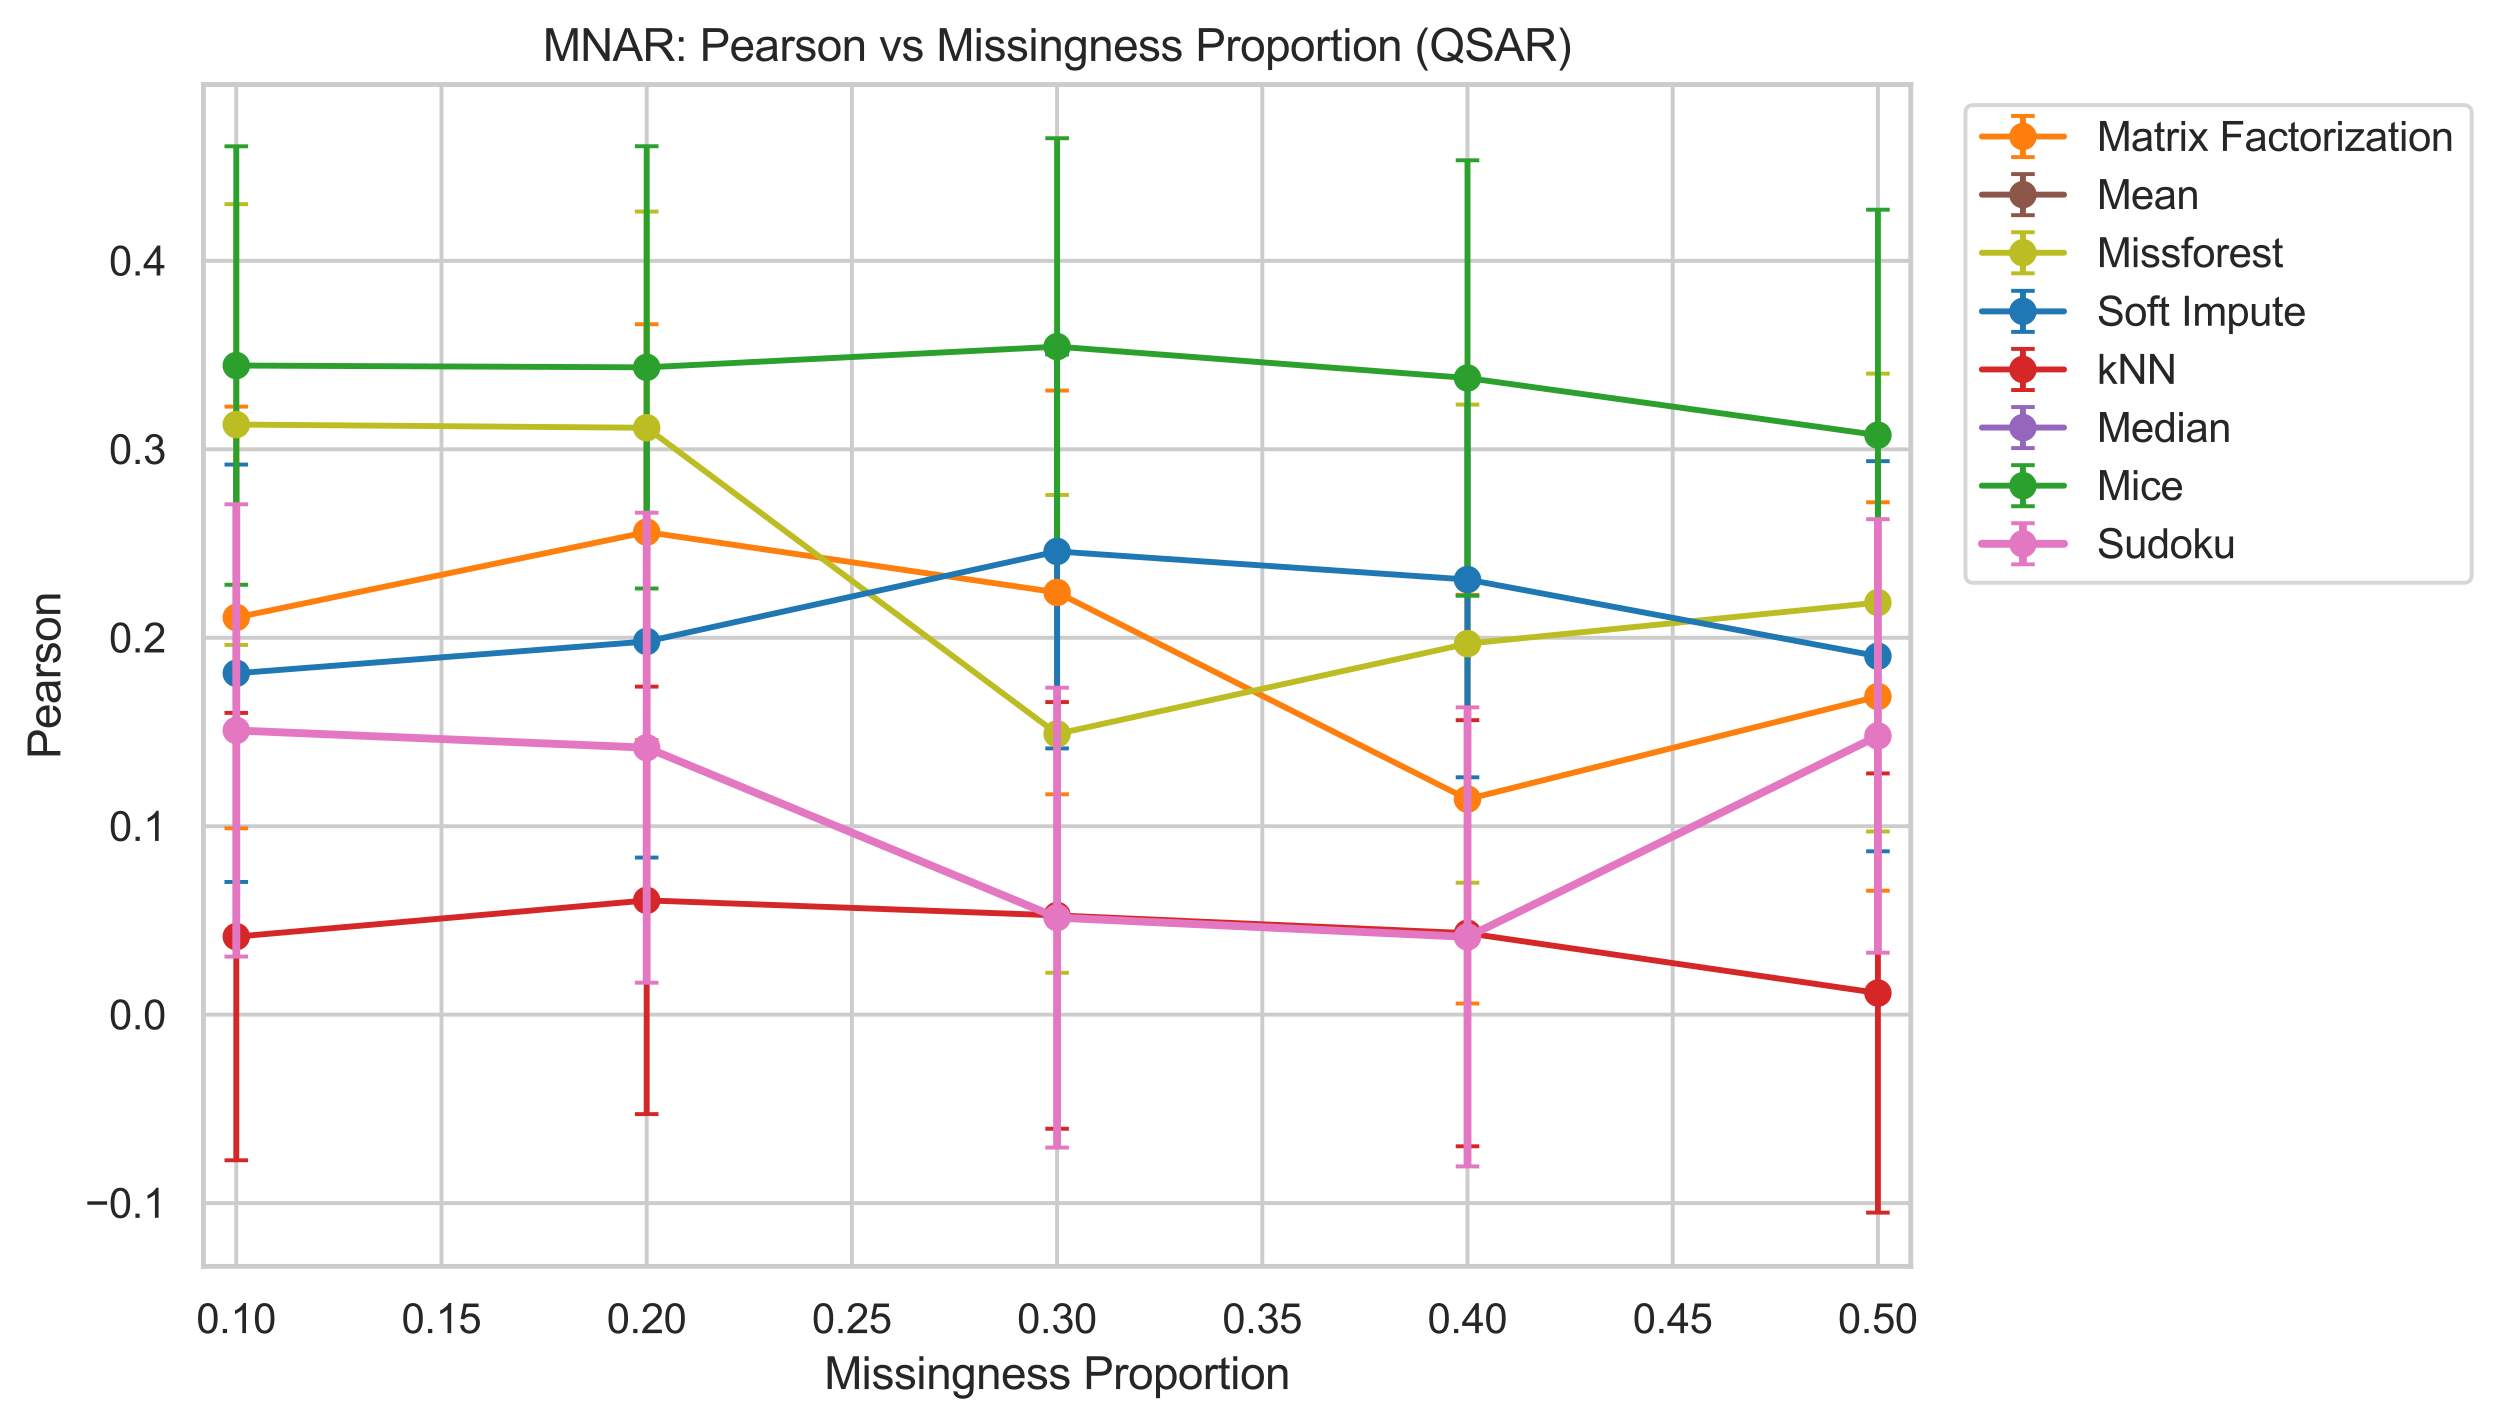 <?xml version="1.0" encoding="utf-8" standalone="no"?>
<!DOCTYPE svg PUBLIC "-//W3C//DTD SVG 1.1//EN"
  "http://www.w3.org/Graphics/SVG/1.1/DTD/svg11.dtd">
<svg xmlns:xlink="http://www.w3.org/1999/xlink" width="635.969pt" height="362.966pt" viewBox="0 0 635.969 362.966" xmlns="http://www.w3.org/2000/svg" version="1.1">
 <defs>
  <style type="text/css">*{stroke-linejoin: round; stroke-linecap: butt}</style>
 </defs>
 <g id="figure_1">
  <g id="patch_1">
   <path d="M 0 362.966 
L 635.969 362.966 
L 635.969 0 
L 0 0 
z
" style="fill: #ffffff"/>
  </g>
  <g id="axes_1">
   <g id="patch_2">
    <path d="M 51.755 322.149 
L 486.072 322.149 
L 486.072 21.506 
L 51.755 21.506 
z
" style="fill: #ffffff"/>
   </g>
   <g id="matplotlib.axis_1">
    <g id="xtick_1">
     <g id="line2d_1">
      <path d="M 60.107 322.149 
L 60.107 21.506 
" clip-path="url(#pef2d863f47)" style="fill: none; stroke: #cccccc; stroke-linecap: round"/>
     </g>
     <g id="text_1">
      <!-- 0.10 -->
      <g style="fill: #262626" transform="translate(49.939 339.129) scale(0.104 -0.104)">
       <defs>
        <path id="ArialMT-30" d="M 266 2259 
Q 266 3072 433 3567 
Q 600 4063 929 4331 
Q 1259 4600 1759 4600 
Q 2128 4600 2406 4451 
Q 2684 4303 2865 4023 
Q 3047 3744 3150 3342 
Q 3253 2941 3253 2259 
Q 3253 1453 3087 958 
Q 2922 463 2592 192 
Q 2263 -78 1759 -78 
Q 1097 -78 719 397 
Q 266 969 266 2259 
z
M 844 2259 
Q 844 1131 1108 757 
Q 1372 384 1759 384 
Q 2147 384 2411 759 
Q 2675 1134 2675 2259 
Q 2675 3391 2411 3762 
Q 2147 4134 1753 4134 
Q 1366 4134 1134 3806 
Q 844 3388 844 2259 
z
" transform="scale(0.016)"/>
        <path id="ArialMT-2e" d="M 581 0 
L 581 641 
L 1222 641 
L 1222 0 
L 581 0 
z
" transform="scale(0.016)"/>
        <path id="ArialMT-31" d="M 2384 0 
L 1822 0 
L 1822 3584 
Q 1619 3391 1289 3197 
Q 959 3003 697 2906 
L 697 3450 
Q 1169 3672 1522 3987 
Q 1875 4303 2022 4600 
L 2384 4600 
L 2384 0 
z
" transform="scale(0.016)"/>
       </defs>
       <use xlink:href="#ArialMT-30"/>
       <use xlink:href="#ArialMT-2e" transform="translate(55.615 0)"/>
       <use xlink:href="#ArialMT-31" transform="translate(83.398 0)"/>
       <use xlink:href="#ArialMT-30" transform="translate(139.014 0)"/>
      </g>
     </g>
    </g>
    <g id="xtick_2">
     <g id="line2d_2">
      <path d="M 112.308 322.149 
L 112.308 21.506 
" clip-path="url(#pef2d863f47)" style="fill: none; stroke: #cccccc; stroke-linecap: round"/>
     </g>
     <g id="text_2">
      <!-- 0.15 -->
      <g style="fill: #262626" transform="translate(102.14 339.129) scale(0.104 -0.104)">
       <defs>
        <path id="ArialMT-35" d="M 266 1200 
L 856 1250 
Q 922 819 1161 601 
Q 1400 384 1738 384 
Q 2144 384 2425 690 
Q 2706 997 2706 1503 
Q 2706 1984 2436 2262 
Q 2166 2541 1728 2541 
Q 1456 2541 1237 2417 
Q 1019 2294 894 2097 
L 366 2166 
L 809 4519 
L 3088 4519 
L 3088 3981 
L 1259 3981 
L 1013 2750 
Q 1425 3038 1878 3038 
Q 2478 3038 2890 2622 
Q 3303 2206 3303 1553 
Q 3303 931 2941 478 
Q 2500 -78 1738 -78 
Q 1113 -78 717 272 
Q 322 622 266 1200 
z
" transform="scale(0.016)"/>
       </defs>
       <use xlink:href="#ArialMT-30"/>
       <use xlink:href="#ArialMT-2e" transform="translate(55.615 0)"/>
       <use xlink:href="#ArialMT-31" transform="translate(83.398 0)"/>
       <use xlink:href="#ArialMT-35" transform="translate(139.014 0)"/>
      </g>
     </g>
    </g>
    <g id="xtick_3">
     <g id="line2d_3">
      <path d="M 164.51 322.149 
L 164.51 21.506 
" clip-path="url(#pef2d863f47)" style="fill: none; stroke: #cccccc; stroke-linecap: round"/>
     </g>
     <g id="text_3">
      <!-- 0.20 -->
      <g style="fill: #262626" transform="translate(154.342 339.129) scale(0.104 -0.104)">
       <defs>
        <path id="ArialMT-32" d="M 3222 541 
L 3222 0 
L 194 0 
Q 188 203 259 391 
Q 375 700 629 1000 
Q 884 1300 1366 1694 
Q 2113 2306 2375 2664 
Q 2638 3022 2638 3341 
Q 2638 3675 2398 3904 
Q 2159 4134 1775 4134 
Q 1369 4134 1125 3890 
Q 881 3647 878 3216 
L 300 3275 
Q 359 3922 746 4261 
Q 1134 4600 1788 4600 
Q 2447 4600 2831 4234 
Q 3216 3869 3216 3328 
Q 3216 3053 3103 2787 
Q 2991 2522 2730 2228 
Q 2469 1934 1863 1422 
Q 1356 997 1212 845 
Q 1069 694 975 541 
L 3222 541 
z
" transform="scale(0.016)"/>
       </defs>
       <use xlink:href="#ArialMT-30"/>
       <use xlink:href="#ArialMT-2e" transform="translate(55.615 0)"/>
       <use xlink:href="#ArialMT-32" transform="translate(83.398 0)"/>
       <use xlink:href="#ArialMT-30" transform="translate(139.014 0)"/>
      </g>
     </g>
    </g>
    <g id="xtick_4">
     <g id="line2d_4">
      <path d="M 216.712 322.149 
L 216.712 21.506 
" clip-path="url(#pef2d863f47)" style="fill: none; stroke: #cccccc; stroke-linecap: round"/>
     </g>
     <g id="text_4">
      <!-- 0.25 -->
      <g style="fill: #262626" transform="translate(206.543 339.129) scale(0.104 -0.104)">
       <use xlink:href="#ArialMT-30"/>
       <use xlink:href="#ArialMT-2e" transform="translate(55.615 0)"/>
       <use xlink:href="#ArialMT-32" transform="translate(83.398 0)"/>
       <use xlink:href="#ArialMT-35" transform="translate(139.014 0)"/>
      </g>
     </g>
    </g>
    <g id="xtick_5">
     <g id="line2d_5">
      <path d="M 268.913 322.149 
L 268.913 21.506 
" clip-path="url(#pef2d863f47)" style="fill: none; stroke: #cccccc; stroke-linecap: round"/>
     </g>
     <g id="text_5">
      <!-- 0.30 -->
      <g style="fill: #262626" transform="translate(258.745 339.129) scale(0.104 -0.104)">
       <defs>
        <path id="ArialMT-33" d="M 269 1209 
L 831 1284 
Q 928 806 1161 595 
Q 1394 384 1728 384 
Q 2125 384 2398 659 
Q 2672 934 2672 1341 
Q 2672 1728 2419 1979 
Q 2166 2231 1775 2231 
Q 1616 2231 1378 2169 
L 1441 2663 
Q 1497 2656 1531 2656 
Q 1891 2656 2178 2843 
Q 2466 3031 2466 3422 
Q 2466 3731 2256 3934 
Q 2047 4138 1716 4138 
Q 1388 4138 1169 3931 
Q 950 3725 888 3313 
L 325 3413 
Q 428 3978 793 4289 
Q 1159 4600 1703 4600 
Q 2078 4600 2393 4439 
Q 2709 4278 2876 4000 
Q 3044 3722 3044 3409 
Q 3044 3113 2884 2869 
Q 2725 2625 2413 2481 
Q 2819 2388 3044 2092 
Q 3269 1797 3269 1353 
Q 3269 753 2831 336 
Q 2394 -81 1725 -81 
Q 1122 -81 723 278 
Q 325 638 269 1209 
z
" transform="scale(0.016)"/>
       </defs>
       <use xlink:href="#ArialMT-30"/>
       <use xlink:href="#ArialMT-2e" transform="translate(55.615 0)"/>
       <use xlink:href="#ArialMT-33" transform="translate(83.398 0)"/>
       <use xlink:href="#ArialMT-30" transform="translate(139.014 0)"/>
      </g>
     </g>
    </g>
    <g id="xtick_6">
     <g id="line2d_6">
      <path d="M 321.115 322.149 
L 321.115 21.506 
" clip-path="url(#pef2d863f47)" style="fill: none; stroke: #cccccc; stroke-linecap: round"/>
     </g>
     <g id="text_6">
      <!-- 0.35 -->
      <g style="fill: #262626" transform="translate(310.946 339.129) scale(0.104 -0.104)">
       <use xlink:href="#ArialMT-30"/>
       <use xlink:href="#ArialMT-2e" transform="translate(55.615 0)"/>
       <use xlink:href="#ArialMT-33" transform="translate(83.398 0)"/>
       <use xlink:href="#ArialMT-35" transform="translate(139.014 0)"/>
      </g>
     </g>
    </g>
    <g id="xtick_7">
     <g id="line2d_7">
      <path d="M 373.316 322.149 
L 373.316 21.506 
" clip-path="url(#pef2d863f47)" style="fill: none; stroke: #cccccc; stroke-linecap: round"/>
     </g>
     <g id="text_7">
      <!-- 0.40 -->
      <g style="fill: #262626" transform="translate(363.148 339.129) scale(0.104 -0.104)">
       <defs>
        <path id="ArialMT-34" d="M 2069 0 
L 2069 1097 
L 81 1097 
L 81 1613 
L 2172 4581 
L 2631 4581 
L 2631 1613 
L 3250 1613 
L 3250 1097 
L 2631 1097 
L 2631 0 
L 2069 0 
z
M 2069 1613 
L 2069 3678 
L 634 1613 
L 2069 1613 
z
" transform="scale(0.016)"/>
       </defs>
       <use xlink:href="#ArialMT-30"/>
       <use xlink:href="#ArialMT-2e" transform="translate(55.615 0)"/>
       <use xlink:href="#ArialMT-34" transform="translate(83.398 0)"/>
       <use xlink:href="#ArialMT-30" transform="translate(139.014 0)"/>
      </g>
     </g>
    </g>
    <g id="xtick_8">
     <g id="line2d_8">
      <path d="M 425.518 322.149 
L 425.518 21.506 
" clip-path="url(#pef2d863f47)" style="fill: none; stroke: #cccccc; stroke-linecap: round"/>
     </g>
     <g id="text_8">
      <!-- 0.45 -->
      <g style="fill: #262626" transform="translate(415.349 339.129) scale(0.104 -0.104)">
       <use xlink:href="#ArialMT-30"/>
       <use xlink:href="#ArialMT-2e" transform="translate(55.615 0)"/>
       <use xlink:href="#ArialMT-34" transform="translate(83.398 0)"/>
       <use xlink:href="#ArialMT-35" transform="translate(139.014 0)"/>
      </g>
     </g>
    </g>
    <g id="xtick_9">
     <g id="line2d_9">
      <path d="M 477.719 322.149 
L 477.719 21.506 
" clip-path="url(#pef2d863f47)" style="fill: none; stroke: #cccccc; stroke-linecap: round"/>
     </g>
     <g id="text_9">
      <!-- 0.50 -->
      <g style="fill: #262626" transform="translate(467.551 339.129) scale(0.104 -0.104)">
       <use xlink:href="#ArialMT-30"/>
       <use xlink:href="#ArialMT-2e" transform="translate(55.615 0)"/>
       <use xlink:href="#ArialMT-35" transform="translate(83.398 0)"/>
       <use xlink:href="#ArialMT-30" transform="translate(139.014 0)"/>
      </g>
     </g>
    </g>
    <g id="text_10">
     <!-- Missingness Proportion -->
     <g style="fill: #262626" transform="translate(209.673 353.366) scale(0.114 -0.114)">
      <defs>
       <path id="ArialMT-4d" d="M 475 0 
L 475 4581 
L 1388 4581 
L 2472 1338 
Q 2622 884 2691 659 
Q 2769 909 2934 1394 
L 4031 4581 
L 4847 4581 
L 4847 0 
L 4263 0 
L 4263 3834 
L 2931 0 
L 2384 0 
L 1059 3900 
L 1059 0 
L 475 0 
z
" transform="scale(0.016)"/>
       <path id="ArialMT-69" d="M 425 3934 
L 425 4581 
L 988 4581 
L 988 3934 
L 425 3934 
z
M 425 0 
L 425 3319 
L 988 3319 
L 988 0 
L 425 0 
z
" transform="scale(0.016)"/>
       <path id="ArialMT-73" d="M 197 991 
L 753 1078 
Q 800 744 1014 566 
Q 1228 388 1613 388 
Q 2000 388 2187 545 
Q 2375 703 2375 916 
Q 2375 1106 2209 1216 
Q 2094 1291 1634 1406 
Q 1016 1563 777 1677 
Q 538 1791 414 1992 
Q 291 2194 291 2438 
Q 291 2659 392 2848 
Q 494 3038 669 3163 
Q 800 3259 1026 3326 
Q 1253 3394 1513 3394 
Q 1903 3394 2198 3281 
Q 2494 3169 2634 2976 
Q 2775 2784 2828 2463 
L 2278 2388 
Q 2241 2644 2061 2787 
Q 1881 2931 1553 2931 
Q 1166 2931 1000 2803 
Q 834 2675 834 2503 
Q 834 2394 903 2306 
Q 972 2216 1119 2156 
Q 1203 2125 1616 2013 
Q 2213 1853 2448 1751 
Q 2684 1650 2818 1456 
Q 2953 1263 2953 975 
Q 2953 694 2789 445 
Q 2625 197 2315 61 
Q 2006 -75 1616 -75 
Q 969 -75 630 194 
Q 291 463 197 991 
z
" transform="scale(0.016)"/>
       <path id="ArialMT-6e" d="M 422 0 
L 422 3319 
L 928 3319 
L 928 2847 
Q 1294 3394 1984 3394 
Q 2284 3394 2536 3286 
Q 2788 3178 2913 3003 
Q 3038 2828 3088 2588 
Q 3119 2431 3119 2041 
L 3119 0 
L 2556 0 
L 2556 2019 
Q 2556 2363 2490 2533 
Q 2425 2703 2258 2804 
Q 2091 2906 1866 2906 
Q 1506 2906 1245 2678 
Q 984 2450 984 1813 
L 984 0 
L 422 0 
z
" transform="scale(0.016)"/>
       <path id="ArialMT-67" d="M 319 -275 
L 866 -356 
Q 900 -609 1056 -725 
Q 1266 -881 1628 -881 
Q 2019 -881 2231 -725 
Q 2444 -569 2519 -288 
Q 2563 -116 2559 434 
Q 2191 0 1641 0 
Q 956 0 581 494 
Q 206 988 206 1678 
Q 206 2153 378 2554 
Q 550 2956 876 3175 
Q 1203 3394 1644 3394 
Q 2231 3394 2613 2919 
L 2613 3319 
L 3131 3319 
L 3131 450 
Q 3131 -325 2973 -648 
Q 2816 -972 2473 -1159 
Q 2131 -1347 1631 -1347 
Q 1038 -1347 672 -1080 
Q 306 -813 319 -275 
z
M 784 1719 
Q 784 1066 1043 766 
Q 1303 466 1694 466 
Q 2081 466 2343 764 
Q 2606 1063 2606 1700 
Q 2606 2309 2336 2618 
Q 2066 2928 1684 2928 
Q 1309 2928 1046 2623 
Q 784 2319 784 1719 
z
" transform="scale(0.016)"/>
       <path id="ArialMT-65" d="M 2694 1069 
L 3275 997 
Q 3138 488 2766 206 
Q 2394 -75 1816 -75 
Q 1088 -75 661 373 
Q 234 822 234 1631 
Q 234 2469 665 2931 
Q 1097 3394 1784 3394 
Q 2450 3394 2872 2941 
Q 3294 2488 3294 1666 
Q 3294 1616 3291 1516 
L 816 1516 
Q 847 969 1125 678 
Q 1403 388 1819 388 
Q 2128 388 2347 550 
Q 2566 713 2694 1069 
z
M 847 1978 
L 2700 1978 
Q 2663 2397 2488 2606 
Q 2219 2931 1791 2931 
Q 1403 2931 1139 2672 
Q 875 2413 847 1978 
z
" transform="scale(0.016)"/>
       <path id="ArialMT-20" transform="scale(0.016)"/>
       <path id="ArialMT-50" d="M 494 0 
L 494 4581 
L 2222 4581 
Q 2678 4581 2919 4538 
Q 3256 4481 3484 4323 
Q 3713 4166 3852 3881 
Q 3991 3597 3991 3256 
Q 3991 2672 3619 2267 
Q 3247 1863 2275 1863 
L 1100 1863 
L 1100 0 
L 494 0 
z
M 1100 2403 
L 2284 2403 
Q 2872 2403 3119 2622 
Q 3366 2841 3366 3238 
Q 3366 3525 3220 3729 
Q 3075 3934 2838 4000 
Q 2684 4041 2272 4041 
L 1100 4041 
L 1100 2403 
z
" transform="scale(0.016)"/>
       <path id="ArialMT-72" d="M 416 0 
L 416 3319 
L 922 3319 
L 922 2816 
Q 1116 3169 1280 3281 
Q 1444 3394 1641 3394 
Q 1925 3394 2219 3213 
L 2025 2691 
Q 1819 2813 1613 2813 
Q 1428 2813 1281 2702 
Q 1134 2591 1072 2394 
Q 978 2094 978 1738 
L 978 0 
L 416 0 
z
" transform="scale(0.016)"/>
       <path id="ArialMT-6f" d="M 213 1659 
Q 213 2581 725 3025 
Q 1153 3394 1769 3394 
Q 2453 3394 2887 2945 
Q 3322 2497 3322 1706 
Q 3322 1066 3130 698 
Q 2938 331 2570 128 
Q 2203 -75 1769 -75 
Q 1072 -75 642 372 
Q 213 819 213 1659 
z
M 791 1659 
Q 791 1022 1069 705 
Q 1347 388 1769 388 
Q 2188 388 2466 706 
Q 2744 1025 2744 1678 
Q 2744 2294 2464 2611 
Q 2184 2928 1769 2928 
Q 1347 2928 1069 2612 
Q 791 2297 791 1659 
z
" transform="scale(0.016)"/>
       <path id="ArialMT-70" d="M 422 -1272 
L 422 3319 
L 934 3319 
L 934 2888 
Q 1116 3141 1344 3267 
Q 1572 3394 1897 3394 
Q 2322 3394 2647 3175 
Q 2972 2956 3137 2557 
Q 3303 2159 3303 1684 
Q 3303 1175 3120 767 
Q 2938 359 2589 142 
Q 2241 -75 1856 -75 
Q 1575 -75 1351 44 
Q 1128 163 984 344 
L 984 -1272 
L 422 -1272 
z
M 931 1641 
Q 931 1000 1190 694 
Q 1450 388 1819 388 
Q 2194 388 2461 705 
Q 2728 1022 2728 1688 
Q 2728 2322 2467 2637 
Q 2206 2953 1844 2953 
Q 1484 2953 1207 2617 
Q 931 2281 931 1641 
z
" transform="scale(0.016)"/>
       <path id="ArialMT-74" d="M 1650 503 
L 1731 6 
Q 1494 -44 1306 -44 
Q 1000 -44 831 53 
Q 663 150 594 308 
Q 525 466 525 972 
L 525 2881 
L 113 2881 
L 113 3319 
L 525 3319 
L 525 4141 
L 1084 4478 
L 1084 3319 
L 1650 3319 
L 1650 2881 
L 1084 2881 
L 1084 941 
Q 1084 700 1114 631 
Q 1144 563 1211 522 
Q 1278 481 1403 481 
Q 1497 481 1650 503 
z
" transform="scale(0.016)"/>
      </defs>
      <use xlink:href="#ArialMT-4d"/>
      <use xlink:href="#ArialMT-69" transform="translate(83.301 0)"/>
      <use xlink:href="#ArialMT-73" transform="translate(105.518 0)"/>
      <use xlink:href="#ArialMT-73" transform="translate(155.518 0)"/>
      <use xlink:href="#ArialMT-69" transform="translate(205.518 0)"/>
      <use xlink:href="#ArialMT-6e" transform="translate(227.734 0)"/>
      <use xlink:href="#ArialMT-67" transform="translate(283.35 0)"/>
      <use xlink:href="#ArialMT-6e" transform="translate(338.965 0)"/>
      <use xlink:href="#ArialMT-65" transform="translate(394.58 0)"/>
      <use xlink:href="#ArialMT-73" transform="translate(450.195 0)"/>
      <use xlink:href="#ArialMT-73" transform="translate(500.195 0)"/>
      <use xlink:href="#ArialMT-20" transform="translate(550.195 0)"/>
      <use xlink:href="#ArialMT-50" transform="translate(577.979 0)"/>
      <use xlink:href="#ArialMT-72" transform="translate(644.678 0)"/>
      <use xlink:href="#ArialMT-6f" transform="translate(677.979 0)"/>
      <use xlink:href="#ArialMT-70" transform="translate(733.594 0)"/>
      <use xlink:href="#ArialMT-6f" transform="translate(789.209 0)"/>
      <use xlink:href="#ArialMT-72" transform="translate(844.824 0)"/>
      <use xlink:href="#ArialMT-74" transform="translate(878.125 0)"/>
      <use xlink:href="#ArialMT-69" transform="translate(905.908 0)"/>
      <use xlink:href="#ArialMT-6f" transform="translate(928.125 0)"/>
      <use xlink:href="#ArialMT-6e" transform="translate(983.74 0)"/>
     </g>
    </g>
   </g>
   <g id="matplotlib.axis_2">
    <g id="ytick_1">
     <g id="line2d_10">
      <path d="M 51.755 306.059 
L 486.072 306.059 
" clip-path="url(#pef2d863f47)" style="fill: none; stroke: #cccccc; stroke-linecap: round"/>
     </g>
     <g id="text_11">
      <!-- −0.1 -->
      <g style="fill: #262626" transform="translate(21.626 309.799) scale(0.104 -0.104)">
       <defs>
        <path id="ArialMT-2212" d="M 3381 1997 
L 356 1997 
L 356 2522 
L 3381 2522 
L 3381 1997 
z
" transform="scale(0.016)"/>
       </defs>
       <use xlink:href="#ArialMT-2212"/>
       <use xlink:href="#ArialMT-30" transform="translate(58.398 0)"/>
       <use xlink:href="#ArialMT-2e" transform="translate(114.014 0)"/>
       <use xlink:href="#ArialMT-31" transform="translate(141.797 0)"/>
      </g>
     </g>
    </g>
    <g id="ytick_2">
     <g id="line2d_11">
      <path d="M 51.755 258.117 
L 486.072 258.117 
" clip-path="url(#pef2d863f47)" style="fill: none; stroke: #cccccc; stroke-linecap: round"/>
     </g>
     <g id="text_12">
      <!-- 0.0 -->
      <g style="fill: #262626" transform="translate(27.729 261.857) scale(0.104 -0.104)">
       <use xlink:href="#ArialMT-30"/>
       <use xlink:href="#ArialMT-2e" transform="translate(55.615 0)"/>
       <use xlink:href="#ArialMT-30" transform="translate(83.398 0)"/>
      </g>
     </g>
    </g>
    <g id="ytick_3">
     <g id="line2d_12">
      <path d="M 51.755 210.175 
L 486.072 210.175 
" clip-path="url(#pef2d863f47)" style="fill: none; stroke: #cccccc; stroke-linecap: round"/>
     </g>
     <g id="text_13">
      <!-- 0.1 -->
      <g style="fill: #262626" transform="translate(27.729 213.915) scale(0.104 -0.104)">
       <use xlink:href="#ArialMT-30"/>
       <use xlink:href="#ArialMT-2e" transform="translate(55.615 0)"/>
       <use xlink:href="#ArialMT-31" transform="translate(83.398 0)"/>
      </g>
     </g>
    </g>
    <g id="ytick_4">
     <g id="line2d_13">
      <path d="M 51.755 162.233 
L 486.072 162.233 
" clip-path="url(#pef2d863f47)" style="fill: none; stroke: #cccccc; stroke-linecap: round"/>
     </g>
     <g id="text_14">
      <!-- 0.2 -->
      <g style="fill: #262626" transform="translate(27.729 165.973) scale(0.104 -0.104)">
       <use xlink:href="#ArialMT-30"/>
       <use xlink:href="#ArialMT-2e" transform="translate(55.615 0)"/>
       <use xlink:href="#ArialMT-32" transform="translate(83.398 0)"/>
      </g>
     </g>
    </g>
    <g id="ytick_5">
     <g id="line2d_14">
      <path d="M 51.755 114.291 
L 486.072 114.291 
" clip-path="url(#pef2d863f47)" style="fill: none; stroke: #cccccc; stroke-linecap: round"/>
     </g>
     <g id="text_15">
      <!-- 0.3 -->
      <g style="fill: #262626" transform="translate(27.729 118.031) scale(0.104 -0.104)">
       <use xlink:href="#ArialMT-30"/>
       <use xlink:href="#ArialMT-2e" transform="translate(55.615 0)"/>
       <use xlink:href="#ArialMT-33" transform="translate(83.398 0)"/>
      </g>
     </g>
    </g>
    <g id="ytick_6">
     <g id="line2d_15">
      <path d="M 51.755 66.349 
L 486.072 66.349 
" clip-path="url(#pef2d863f47)" style="fill: none; stroke: #cccccc; stroke-linecap: round"/>
     </g>
     <g id="text_16">
      <!-- 0.4 -->
      <g style="fill: #262626" transform="translate(27.729 70.089) scale(0.104 -0.104)">
       <use xlink:href="#ArialMT-30"/>
       <use xlink:href="#ArialMT-2e" transform="translate(55.615 0)"/>
       <use xlink:href="#ArialMT-34" transform="translate(83.398 0)"/>
      </g>
     </g>
    </g>
    <g id="text_17">
     <!-- Pearson -->
     <g style="fill: #262626" transform="translate(15.36 193.057) rotate(-90) scale(0.114 -0.114)">
      <defs>
       <path id="ArialMT-61" d="M 2588 409 
Q 2275 144 1986 34 
Q 1697 -75 1366 -75 
Q 819 -75 525 192 
Q 231 459 231 875 
Q 231 1119 342 1320 
Q 453 1522 633 1644 
Q 813 1766 1038 1828 
Q 1203 1872 1538 1913 
Q 2219 1994 2541 2106 
Q 2544 2222 2544 2253 
Q 2544 2597 2384 2738 
Q 2169 2928 1744 2928 
Q 1347 2928 1158 2789 
Q 969 2650 878 2297 
L 328 2372 
Q 403 2725 575 2942 
Q 747 3159 1072 3276 
Q 1397 3394 1825 3394 
Q 2250 3394 2515 3294 
Q 2781 3194 2906 3042 
Q 3031 2891 3081 2659 
Q 3109 2516 3109 2141 
L 3109 1391 
Q 3109 606 3145 398 
Q 3181 191 3288 0 
L 2700 0 
Q 2613 175 2588 409 
z
M 2541 1666 
Q 2234 1541 1622 1453 
Q 1275 1403 1131 1340 
Q 988 1278 909 1158 
Q 831 1038 831 891 
Q 831 666 1001 516 
Q 1172 366 1500 366 
Q 1825 366 2078 508 
Q 2331 650 2450 897 
Q 2541 1088 2541 1459 
L 2541 1666 
z
" transform="scale(0.016)"/>
      </defs>
      <use xlink:href="#ArialMT-50"/>
      <use xlink:href="#ArialMT-65" transform="translate(66.699 0)"/>
      <use xlink:href="#ArialMT-61" transform="translate(122.314 0)"/>
      <use xlink:href="#ArialMT-72" transform="translate(177.93 0)"/>
      <use xlink:href="#ArialMT-73" transform="translate(211.23 0)"/>
      <use xlink:href="#ArialMT-6f" transform="translate(261.23 0)"/>
      <use xlink:href="#ArialMT-6e" transform="translate(316.846 0)"/>
     </g>
    </g>
   </g>
   <g id="LineCollection_1">
    <path d="M 60.107 210.708 
L 60.107 103.449 
" clip-path="url(#pef2d863f47)" style="fill: none; stroke: #ff7f0e; stroke-width: 1.5"/>
    <path d="M 164.51 188.231 
L 164.51 82.482 
" clip-path="url(#pef2d863f47)" style="fill: none; stroke: #ff7f0e; stroke-width: 1.5"/>
    <path d="M 268.913 202.054 
L 268.913 99.362 
" clip-path="url(#pef2d863f47)" style="fill: none; stroke: #ff7f0e; stroke-width: 1.5"/>
    <path d="M 373.316 255.275 
L 373.316 151.324 
" clip-path="url(#pef2d863f47)" style="fill: none; stroke: #ff7f0e; stroke-width: 1.5"/>
    <path d="M 477.719 226.576 
L 477.719 127.783 
" clip-path="url(#pef2d863f47)" style="fill: none; stroke: #ff7f0e; stroke-width: 1.5"/>
   </g>
   <g id="line2d_16">
    <defs>
     <path id="mc7fff9d519" d="M 3 0 
L -3 -0 
" style="stroke: #ff7f0e"/>
    </defs>
    <g clip-path="url(#pef2d863f47)">
     <use xlink:href="#mc7fff9d519" x="60.107" y="210.708" style="fill: #ff7f0e; stroke: #ff7f0e"/>
     <use xlink:href="#mc7fff9d519" x="164.51" y="188.231" style="fill: #ff7f0e; stroke: #ff7f0e"/>
     <use xlink:href="#mc7fff9d519" x="268.913" y="202.054" style="fill: #ff7f0e; stroke: #ff7f0e"/>
     <use xlink:href="#mc7fff9d519" x="373.316" y="255.275" style="fill: #ff7f0e; stroke: #ff7f0e"/>
     <use xlink:href="#mc7fff9d519" x="477.719" y="226.576" style="fill: #ff7f0e; stroke: #ff7f0e"/>
    </g>
   </g>
   <g id="line2d_17">
    <g clip-path="url(#pef2d863f47)">
     <use xlink:href="#mc7fff9d519" x="60.107" y="103.449" style="fill: #ff7f0e; stroke: #ff7f0e"/>
     <use xlink:href="#mc7fff9d519" x="164.51" y="82.482" style="fill: #ff7f0e; stroke: #ff7f0e"/>
     <use xlink:href="#mc7fff9d519" x="268.913" y="99.362" style="fill: #ff7f0e; stroke: #ff7f0e"/>
     <use xlink:href="#mc7fff9d519" x="373.316" y="151.324" style="fill: #ff7f0e; stroke: #ff7f0e"/>
     <use xlink:href="#mc7fff9d519" x="477.719" y="127.783" style="fill: #ff7f0e; stroke: #ff7f0e"/>
    </g>
   </g>
   <g id="LineCollection_2">
    <path clip-path="url(#pef2d863f47)" style="fill: none; stroke: #8c564b; stroke-width: 1.5"/>
    <path clip-path="url(#pef2d863f47)" style="fill: none; stroke: #8c564b; stroke-width: 1.5"/>
    <path clip-path="url(#pef2d863f47)" style="fill: none; stroke: #8c564b; stroke-width: 1.5"/>
    <path clip-path="url(#pef2d863f47)" style="fill: none; stroke: #8c564b; stroke-width: 1.5"/>
    <path clip-path="url(#pef2d863f47)" style="fill: none; stroke: #8c564b; stroke-width: 1.5"/>
   </g>
   <g id="line2d_18">
    <defs>
     <path id="md1f0a9584b" d="M 3 0 
L -3 -0 
" style="stroke: #8c564b"/>
    </defs>
    <g clip-path="url(#pef2d863f47)"/>
   </g>
   <g id="line2d_19">
    <g clip-path="url(#pef2d863f47)"/>
   </g>
   <g id="LineCollection_3">
    <path d="M 60.107 164.06 
L 60.107 51.945 
" clip-path="url(#pef2d863f47)" style="fill: none; stroke: #bcbd22; stroke-width: 1.5"/>
    <path d="M 164.51 163.819 
L 164.51 53.818 
" clip-path="url(#pef2d863f47)" style="fill: none; stroke: #bcbd22; stroke-width: 1.5"/>
    <path d="M 268.913 247.465 
L 268.913 125.912 
" clip-path="url(#pef2d863f47)" style="fill: none; stroke: #bcbd22; stroke-width: 1.5"/>
    <path d="M 373.316 224.55 
L 373.316 102.914 
" clip-path="url(#pef2d863f47)" style="fill: none; stroke: #bcbd22; stroke-width: 1.5"/>
    <path d="M 477.719 211.528 
L 477.719 95.042 
" clip-path="url(#pef2d863f47)" style="fill: none; stroke: #bcbd22; stroke-width: 1.5"/>
   </g>
   <g id="line2d_20">
    <defs>
     <path id="ma92c7d3257" d="M 3 0 
L -3 -0 
" style="stroke: #bcbd22"/>
    </defs>
    <g clip-path="url(#pef2d863f47)">
     <use xlink:href="#ma92c7d3257" x="60.107" y="164.06" style="fill: #bcbd22; stroke: #bcbd22"/>
     <use xlink:href="#ma92c7d3257" x="164.51" y="163.819" style="fill: #bcbd22; stroke: #bcbd22"/>
     <use xlink:href="#ma92c7d3257" x="268.913" y="247.465" style="fill: #bcbd22; stroke: #bcbd22"/>
     <use xlink:href="#ma92c7d3257" x="373.316" y="224.55" style="fill: #bcbd22; stroke: #bcbd22"/>
     <use xlink:href="#ma92c7d3257" x="477.719" y="211.528" style="fill: #bcbd22; stroke: #bcbd22"/>
    </g>
   </g>
   <g id="line2d_21">
    <g clip-path="url(#pef2d863f47)">
     <use xlink:href="#ma92c7d3257" x="60.107" y="51.945" style="fill: #bcbd22; stroke: #bcbd22"/>
     <use xlink:href="#ma92c7d3257" x="164.51" y="53.818" style="fill: #bcbd22; stroke: #bcbd22"/>
     <use xlink:href="#ma92c7d3257" x="268.913" y="125.912" style="fill: #bcbd22; stroke: #bcbd22"/>
     <use xlink:href="#ma92c7d3257" x="373.316" y="102.914" style="fill: #bcbd22; stroke: #bcbd22"/>
     <use xlink:href="#ma92c7d3257" x="477.719" y="95.042" style="fill: #bcbd22; stroke: #bcbd22"/>
    </g>
   </g>
   <g id="LineCollection_4">
    <path d="M 60.107 224.36 
L 60.107 118.181 
" clip-path="url(#pef2d863f47)" style="fill: none; stroke: #1f77b4; stroke-width: 1.5"/>
    <path d="M 164.51 218.159 
L 164.51 108.2 
" clip-path="url(#pef2d863f47)" style="fill: none; stroke: #1f77b4; stroke-width: 1.5"/>
    <path d="M 268.913 190.386 
L 268.913 90.187 
" clip-path="url(#pef2d863f47)" style="fill: none; stroke: #1f77b4; stroke-width: 1.5"/>
    <path d="M 373.316 197.741 
L 373.316 97.128 
" clip-path="url(#pef2d863f47)" style="fill: none; stroke: #1f77b4; stroke-width: 1.5"/>
    <path d="M 477.719 216.557 
L 477.719 117.311 
" clip-path="url(#pef2d863f47)" style="fill: none; stroke: #1f77b4; stroke-width: 1.5"/>
   </g>
   <g id="line2d_22">
    <defs>
     <path id="m23b89c7020" d="M 3 0 
L -3 -0 
" style="stroke: #1f77b4"/>
    </defs>
    <g clip-path="url(#pef2d863f47)">
     <use xlink:href="#m23b89c7020" x="60.107" y="224.36" style="fill: #1f77b4; stroke: #1f77b4"/>
     <use xlink:href="#m23b89c7020" x="164.51" y="218.159" style="fill: #1f77b4; stroke: #1f77b4"/>
     <use xlink:href="#m23b89c7020" x="268.913" y="190.386" style="fill: #1f77b4; stroke: #1f77b4"/>
     <use xlink:href="#m23b89c7020" x="373.316" y="197.741" style="fill: #1f77b4; stroke: #1f77b4"/>
     <use xlink:href="#m23b89c7020" x="477.719" y="216.557" style="fill: #1f77b4; stroke: #1f77b4"/>
    </g>
   </g>
   <g id="line2d_23">
    <g clip-path="url(#pef2d863f47)">
     <use xlink:href="#m23b89c7020" x="60.107" y="118.181" style="fill: #1f77b4; stroke: #1f77b4"/>
     <use xlink:href="#m23b89c7020" x="164.51" y="108.2" style="fill: #1f77b4; stroke: #1f77b4"/>
     <use xlink:href="#m23b89c7020" x="268.913" y="90.187" style="fill: #1f77b4; stroke: #1f77b4"/>
     <use xlink:href="#m23b89c7020" x="373.316" y="97.128" style="fill: #1f77b4; stroke: #1f77b4"/>
     <use xlink:href="#m23b89c7020" x="477.719" y="117.311" style="fill: #1f77b4; stroke: #1f77b4"/>
    </g>
   </g>
   <g id="LineCollection_5">
    <path d="M 60.107 295.172 
L 60.107 181.358 
" clip-path="url(#pef2d863f47)" style="fill: none; stroke: #d62728; stroke-width: 1.5"/>
    <path d="M 164.51 283.414 
L 164.51 174.674 
" clip-path="url(#pef2d863f47)" style="fill: none; stroke: #d62728; stroke-width: 1.5"/>
    <path d="M 268.913 287.148 
L 268.913 178.6 
" clip-path="url(#pef2d863f47)" style="fill: none; stroke: #d62728; stroke-width: 1.5"/>
    <path d="M 373.316 291.599 
L 373.316 183.201 
" clip-path="url(#pef2d863f47)" style="fill: none; stroke: #d62728; stroke-width: 1.5"/>
    <path d="M 477.719 308.484 
L 477.719 196.759 
" clip-path="url(#pef2d863f47)" style="fill: none; stroke: #d62728; stroke-width: 1.5"/>
   </g>
   <g id="line2d_24">
    <defs>
     <path id="m5be9c6e099" d="M 3 0 
L -3 -0 
" style="stroke: #d62728"/>
    </defs>
    <g clip-path="url(#pef2d863f47)">
     <use xlink:href="#m5be9c6e099" x="60.107" y="295.172" style="fill: #d62728; stroke: #d62728"/>
     <use xlink:href="#m5be9c6e099" x="164.51" y="283.414" style="fill: #d62728; stroke: #d62728"/>
     <use xlink:href="#m5be9c6e099" x="268.913" y="287.148" style="fill: #d62728; stroke: #d62728"/>
     <use xlink:href="#m5be9c6e099" x="373.316" y="291.599" style="fill: #d62728; stroke: #d62728"/>
     <use xlink:href="#m5be9c6e099" x="477.719" y="308.484" style="fill: #d62728; stroke: #d62728"/>
    </g>
   </g>
   <g id="line2d_25">
    <g clip-path="url(#pef2d863f47)">
     <use xlink:href="#m5be9c6e099" x="60.107" y="181.358" style="fill: #d62728; stroke: #d62728"/>
     <use xlink:href="#m5be9c6e099" x="164.51" y="174.674" style="fill: #d62728; stroke: #d62728"/>
     <use xlink:href="#m5be9c6e099" x="268.913" y="178.6" style="fill: #d62728; stroke: #d62728"/>
     <use xlink:href="#m5be9c6e099" x="373.316" y="183.201" style="fill: #d62728; stroke: #d62728"/>
     <use xlink:href="#m5be9c6e099" x="477.719" y="196.759" style="fill: #d62728; stroke: #d62728"/>
    </g>
   </g>
   <g id="LineCollection_6">
    <path clip-path="url(#pef2d863f47)" style="fill: none; stroke: #9467bd; stroke-width: 1.5"/>
    <path clip-path="url(#pef2d863f47)" style="fill: none; stroke: #9467bd; stroke-width: 1.5"/>
    <path clip-path="url(#pef2d863f47)" style="fill: none; stroke: #9467bd; stroke-width: 1.5"/>
    <path clip-path="url(#pef2d863f47)" style="fill: none; stroke: #9467bd; stroke-width: 1.5"/>
    <path clip-path="url(#pef2d863f47)" style="fill: none; stroke: #9467bd; stroke-width: 1.5"/>
   </g>
   <g id="line2d_26">
    <defs>
     <path id="m5ea4acd568" d="M 3 0 
L -3 -0 
" style="stroke: #9467bd"/>
    </defs>
    <g clip-path="url(#pef2d863f47)"/>
   </g>
   <g id="line2d_27">
    <g clip-path="url(#pef2d863f47)"/>
   </g>
   <g id="LineCollection_7">
    <path d="M 60.107 148.76 
L 60.107 37.219 
" clip-path="url(#pef2d863f47)" style="fill: none; stroke: #2ca02c; stroke-width: 1.5"/>
    <path d="M 164.51 149.701 
L 164.51 37.198 
" clip-path="url(#pef2d863f47)" style="fill: none; stroke: #2ca02c; stroke-width: 1.5"/>
    <path d="M 268.913 141.189 
L 268.913 35.172 
" clip-path="url(#pef2d863f47)" style="fill: none; stroke: #2ca02c; stroke-width: 1.5"/>
    <path d="M 373.316 151.558 
L 373.316 40.781 
" clip-path="url(#pef2d863f47)" style="fill: none; stroke: #2ca02c; stroke-width: 1.5"/>
    <path d="M 477.719 168.047 
L 477.719 53.353 
" clip-path="url(#pef2d863f47)" style="fill: none; stroke: #2ca02c; stroke-width: 1.5"/>
   </g>
   <g id="line2d_28">
    <defs>
     <path id="mdde4b902bc" d="M 3 0 
L -3 -0 
" style="stroke: #2ca02c"/>
    </defs>
    <g clip-path="url(#pef2d863f47)">
     <use xlink:href="#mdde4b902bc" x="60.107" y="148.76" style="fill: #2ca02c; stroke: #2ca02c"/>
     <use xlink:href="#mdde4b902bc" x="164.51" y="149.701" style="fill: #2ca02c; stroke: #2ca02c"/>
     <use xlink:href="#mdde4b902bc" x="268.913" y="141.189" style="fill: #2ca02c; stroke: #2ca02c"/>
     <use xlink:href="#mdde4b902bc" x="373.316" y="151.558" style="fill: #2ca02c; stroke: #2ca02c"/>
     <use xlink:href="#mdde4b902bc" x="477.719" y="168.047" style="fill: #2ca02c; stroke: #2ca02c"/>
    </g>
   </g>
   <g id="line2d_29">
    <g clip-path="url(#pef2d863f47)">
     <use xlink:href="#mdde4b902bc" x="60.107" y="37.219" style="fill: #2ca02c; stroke: #2ca02c"/>
     <use xlink:href="#mdde4b902bc" x="164.51" y="37.198" style="fill: #2ca02c; stroke: #2ca02c"/>
     <use xlink:href="#mdde4b902bc" x="268.913" y="35.172" style="fill: #2ca02c; stroke: #2ca02c"/>
     <use xlink:href="#mdde4b902bc" x="373.316" y="40.781" style="fill: #2ca02c; stroke: #2ca02c"/>
     <use xlink:href="#mdde4b902bc" x="477.719" y="53.353" style="fill: #2ca02c; stroke: #2ca02c"/>
    </g>
   </g>
   <g id="line2d_30">
    <path d="M 60.107 157.079 
L 164.51 135.357 
L 268.913 150.708 
L 373.316 203.299 
L 477.719 177.179 
" clip-path="url(#pef2d863f47)" style="fill: none; stroke: #ff7f0e; stroke-width: 1.5; stroke-linecap: round"/>
    <defs>
     <path id="mbc9be37e8d" d="M 0 3 
C 0.796 3 1.559 2.684 2.121 2.121 
C 2.684 1.559 3 0.796 3 0 
C 3 -0.796 2.684 -1.559 2.121 -2.121 
C 1.559 -2.684 0.796 -3 0 -3 
C -0.796 -3 -1.559 -2.684 -2.121 -2.121 
C -2.684 -1.559 -3 -0.796 -3 0 
C -3 0.796 -2.684 1.559 -2.121 2.121 
C -1.559 2.684 -0.796 3 0 3 
z
" style="stroke: #ff7f0e"/>
    </defs>
    <g clip-path="url(#pef2d863f47)">
     <use xlink:href="#mbc9be37e8d" x="60.107" y="157.079" style="fill: #ff7f0e; stroke: #ff7f0e"/>
     <use xlink:href="#mbc9be37e8d" x="164.51" y="135.357" style="fill: #ff7f0e; stroke: #ff7f0e"/>
     <use xlink:href="#mbc9be37e8d" x="268.913" y="150.708" style="fill: #ff7f0e; stroke: #ff7f0e"/>
     <use xlink:href="#mbc9be37e8d" x="373.316" y="203.299" style="fill: #ff7f0e; stroke: #ff7f0e"/>
     <use xlink:href="#mbc9be37e8d" x="477.719" y="177.179" style="fill: #ff7f0e; stroke: #ff7f0e"/>
    </g>
   </g>
   <g id="line2d_31">
    <path clip-path="url(#pef2d863f47)" style="fill: none; stroke: #8c564b; stroke-width: 1.5; stroke-linecap: round"/>
    <defs>
     <path id="mbe181856da" d="M 0 3 
C 0.796 3 1.559 2.684 2.121 2.121 
C 2.684 1.559 3 0.796 3 0 
C 3 -0.796 2.684 -1.559 2.121 -2.121 
C 1.559 -2.684 0.796 -3 0 -3 
C -0.796 -3 -1.559 -2.684 -2.121 -2.121 
C -2.684 -1.559 -3 -0.796 -3 0 
C -3 0.796 -2.684 1.559 -2.121 2.121 
C -1.559 2.684 -0.796 3 0 3 
z
" style="stroke: #8c564b"/>
    </defs>
    <g clip-path="url(#pef2d863f47)"/>
   </g>
   <g id="line2d_32">
    <path d="M 60.107 108.003 
L 164.51 108.818 
L 268.913 186.688 
L 373.316 163.732 
L 477.719 153.285 
" clip-path="url(#pef2d863f47)" style="fill: none; stroke: #bcbd22; stroke-width: 1.5; stroke-linecap: round"/>
    <defs>
     <path id="m43c038a38c" d="M 0 3 
C 0.796 3 1.559 2.684 2.121 2.121 
C 2.684 1.559 3 0.796 3 0 
C 3 -0.796 2.684 -1.559 2.121 -2.121 
C 1.559 -2.684 0.796 -3 0 -3 
C -0.796 -3 -1.559 -2.684 -2.121 -2.121 
C -2.684 -1.559 -3 -0.796 -3 0 
C -3 0.796 -2.684 1.559 -2.121 2.121 
C -1.559 2.684 -0.796 3 0 3 
z
" style="stroke: #bcbd22"/>
    </defs>
    <g clip-path="url(#pef2d863f47)">
     <use xlink:href="#m43c038a38c" x="60.107" y="108.003" style="fill: #bcbd22; stroke: #bcbd22"/>
     <use xlink:href="#m43c038a38c" x="164.51" y="108.818" style="fill: #bcbd22; stroke: #bcbd22"/>
     <use xlink:href="#m43c038a38c" x="268.913" y="186.688" style="fill: #bcbd22; stroke: #bcbd22"/>
     <use xlink:href="#m43c038a38c" x="373.316" y="163.732" style="fill: #bcbd22; stroke: #bcbd22"/>
     <use xlink:href="#m43c038a38c" x="477.719" y="153.285" style="fill: #bcbd22; stroke: #bcbd22"/>
    </g>
   </g>
   <g id="line2d_33">
    <path d="M 60.107 171.27 
L 164.51 163.18 
L 268.913 140.287 
L 373.316 147.435 
L 477.719 166.934 
" clip-path="url(#pef2d863f47)" style="fill: none; stroke: #1f77b4; stroke-width: 1.5; stroke-linecap: round"/>
    <defs>
     <path id="m0d88955855" d="M 0 3 
C 0.796 3 1.559 2.684 2.121 2.121 
C 2.684 1.559 3 0.796 3 0 
C 3 -0.796 2.684 -1.559 2.121 -2.121 
C 1.559 -2.684 0.796 -3 0 -3 
C -0.796 -3 -1.559 -2.684 -2.121 -2.121 
C -2.684 -1.559 -3 -0.796 -3 0 
C -3 0.796 -2.684 1.559 -2.121 2.121 
C -1.559 2.684 -0.796 3 0 3 
z
" style="stroke: #1f77b4"/>
    </defs>
    <g clip-path="url(#pef2d863f47)">
     <use xlink:href="#m0d88955855" x="60.107" y="171.27" style="fill: #1f77b4; stroke: #1f77b4"/>
     <use xlink:href="#m0d88955855" x="164.51" y="163.18" style="fill: #1f77b4; stroke: #1f77b4"/>
     <use xlink:href="#m0d88955855" x="268.913" y="140.287" style="fill: #1f77b4; stroke: #1f77b4"/>
     <use xlink:href="#m0d88955855" x="373.316" y="147.435" style="fill: #1f77b4; stroke: #1f77b4"/>
     <use xlink:href="#m0d88955855" x="477.719" y="166.934" style="fill: #1f77b4; stroke: #1f77b4"/>
    </g>
   </g>
   <g id="line2d_34">
    <path d="M 60.107 238.265 
L 164.51 229.044 
L 268.913 232.874 
L 373.316 237.4 
L 477.719 252.621 
" clip-path="url(#pef2d863f47)" style="fill: none; stroke: #d62728; stroke-width: 1.5; stroke-linecap: round"/>
    <defs>
     <path id="me3aa0491db" d="M 0 3 
C 0.796 3 1.559 2.684 2.121 2.121 
C 2.684 1.559 3 0.796 3 0 
C 3 -0.796 2.684 -1.559 2.121 -2.121 
C 1.559 -2.684 0.796 -3 0 -3 
C -0.796 -3 -1.559 -2.684 -2.121 -2.121 
C -2.684 -1.559 -3 -0.796 -3 0 
C -3 0.796 -2.684 1.559 -2.121 2.121 
C -1.559 2.684 -0.796 3 0 3 
z
" style="stroke: #d62728"/>
    </defs>
    <g clip-path="url(#pef2d863f47)">
     <use xlink:href="#me3aa0491db" x="60.107" y="238.265" style="fill: #d62728; stroke: #d62728"/>
     <use xlink:href="#me3aa0491db" x="164.51" y="229.044" style="fill: #d62728; stroke: #d62728"/>
     <use xlink:href="#me3aa0491db" x="268.913" y="232.874" style="fill: #d62728; stroke: #d62728"/>
     <use xlink:href="#me3aa0491db" x="373.316" y="237.4" style="fill: #d62728; stroke: #d62728"/>
     <use xlink:href="#me3aa0491db" x="477.719" y="252.621" style="fill: #d62728; stroke: #d62728"/>
    </g>
   </g>
   <g id="line2d_35">
    <path clip-path="url(#pef2d863f47)" style="fill: none; stroke: #9467bd; stroke-width: 1.5; stroke-linecap: round"/>
    <defs>
     <path id="m71f3bb2fb6" d="M 0 3 
C 0.796 3 1.559 2.684 2.121 2.121 
C 2.684 1.559 3 0.796 3 0 
C 3 -0.796 2.684 -1.559 2.121 -2.121 
C 1.559 -2.684 0.796 -3 0 -3 
C -0.796 -3 -1.559 -2.684 -2.121 -2.121 
C -2.684 -1.559 -3 -0.796 -3 0 
C -3 0.796 -2.684 1.559 -2.121 2.121 
C -1.559 2.684 -0.796 3 0 3 
z
" style="stroke: #9467bd"/>
    </defs>
    <g clip-path="url(#pef2d863f47)"/>
   </g>
   <g id="line2d_36">
    <path d="M 60.107 92.989 
L 164.51 93.449 
L 268.913 88.18 
L 373.316 96.17 
L 477.719 110.7 
" clip-path="url(#pef2d863f47)" style="fill: none; stroke: #2ca02c; stroke-width: 1.5; stroke-linecap: round"/>
    <defs>
     <path id="m997f253c35" d="M 0 3 
C 0.796 3 1.559 2.684 2.121 2.121 
C 2.684 1.559 3 0.796 3 0 
C 3 -0.796 2.684 -1.559 2.121 -2.121 
C 1.559 -2.684 0.796 -3 0 -3 
C -0.796 -3 -1.559 -2.684 -2.121 -2.121 
C -2.684 -1.559 -3 -0.796 -3 0 
C -3 0.796 -2.684 1.559 -2.121 2.121 
C -1.559 2.684 -0.796 3 0 3 
z
" style="stroke: #2ca02c"/>
    </defs>
    <g clip-path="url(#pef2d863f47)">
     <use xlink:href="#m997f253c35" x="60.107" y="92.989" style="fill: #2ca02c; stroke: #2ca02c"/>
     <use xlink:href="#m997f253c35" x="164.51" y="93.449" style="fill: #2ca02c; stroke: #2ca02c"/>
     <use xlink:href="#m997f253c35" x="268.913" y="88.18" style="fill: #2ca02c; stroke: #2ca02c"/>
     <use xlink:href="#m997f253c35" x="373.316" y="96.17" style="fill: #2ca02c; stroke: #2ca02c"/>
     <use xlink:href="#m997f253c35" x="477.719" y="110.7" style="fill: #2ca02c; stroke: #2ca02c"/>
    </g>
   </g>
   <g id="patch_3">
    <path d="M 51.755 322.149 
L 51.755 21.506 
" style="fill: none; stroke: #cccccc; stroke-width: 1.25; stroke-linejoin: miter; stroke-linecap: square"/>
   </g>
   <g id="patch_4">
    <path d="M 486.072 322.149 
L 486.072 21.506 
" style="fill: none; stroke: #cccccc; stroke-width: 1.25; stroke-linejoin: miter; stroke-linecap: square"/>
   </g>
   <g id="patch_5">
    <path d="M 51.755 322.149 
L 486.072 322.149 
" style="fill: none; stroke: #cccccc; stroke-width: 1.25; stroke-linejoin: miter; stroke-linecap: square"/>
   </g>
   <g id="patch_6">
    <path d="M 51.755 21.506 
L 486.072 21.506 
" style="fill: none; stroke: #cccccc; stroke-width: 1.25; stroke-linejoin: miter; stroke-linecap: square"/>
   </g>
   <g id="LineCollection_8">
    <path d="M 60.107 243.339 
L 60.107 128.294 
" clip-path="url(#pef2d863f47)" style="fill: none; stroke: #e377c2; stroke-width: 2"/>
    <path d="M 164.51 249.991 
L 164.51 130.417 
" clip-path="url(#pef2d863f47)" style="fill: none; stroke: #e377c2; stroke-width: 2"/>
    <path d="M 268.913 291.919 
L 268.913 174.95 
" clip-path="url(#pef2d863f47)" style="fill: none; stroke: #e377c2; stroke-width: 2"/>
    <path d="M 373.316 296.732 
L 373.316 179.942 
" clip-path="url(#pef2d863f47)" style="fill: none; stroke: #e377c2; stroke-width: 2"/>
    <path d="M 477.719 242.348 
L 477.719 132.076 
" clip-path="url(#pef2d863f47)" style="fill: none; stroke: #e377c2; stroke-width: 2"/>
   </g>
   <g id="line2d_37">
    <defs>
     <path id="m5d31918fe8" d="M 3 0 
L -3 -0 
" style="stroke: #e377c2"/>
    </defs>
    <g clip-path="url(#pef2d863f47)">
     <use xlink:href="#m5d31918fe8" x="60.107" y="243.339" style="fill: #e377c2; stroke: #e377c2"/>
     <use xlink:href="#m5d31918fe8" x="164.51" y="249.991" style="fill: #e377c2; stroke: #e377c2"/>
     <use xlink:href="#m5d31918fe8" x="268.913" y="291.919" style="fill: #e377c2; stroke: #e377c2"/>
     <use xlink:href="#m5d31918fe8" x="373.316" y="296.732" style="fill: #e377c2; stroke: #e377c2"/>
     <use xlink:href="#m5d31918fe8" x="477.719" y="242.348" style="fill: #e377c2; stroke: #e377c2"/>
    </g>
   </g>
   <g id="line2d_38">
    <g clip-path="url(#pef2d863f47)">
     <use xlink:href="#m5d31918fe8" x="60.107" y="128.294" style="fill: #e377c2; stroke: #e377c2"/>
     <use xlink:href="#m5d31918fe8" x="164.51" y="130.417" style="fill: #e377c2; stroke: #e377c2"/>
     <use xlink:href="#m5d31918fe8" x="268.913" y="174.95" style="fill: #e377c2; stroke: #e377c2"/>
     <use xlink:href="#m5d31918fe8" x="373.316" y="179.942" style="fill: #e377c2; stroke: #e377c2"/>
     <use xlink:href="#m5d31918fe8" x="477.719" y="132.076" style="fill: #e377c2; stroke: #e377c2"/>
    </g>
   </g>
   <g id="text_18">
    <!-- MNAR: Pearson vs Missingness Proportion (QSAR) -->
    <g style="fill: #262626" transform="translate(138.094 15.506) scale(0.114 -0.114)">
     <defs>
      <path id="ArialMT-4e" d="M 488 0 
L 488 4581 
L 1109 4581 
L 3516 984 
L 3516 4581 
L 4097 4581 
L 4097 0 
L 3475 0 
L 1069 3600 
L 1069 0 
L 488 0 
z
" transform="scale(0.016)"/>
      <path id="ArialMT-41" d="M -9 0 
L 1750 4581 
L 2403 4581 
L 4278 0 
L 3588 0 
L 3053 1388 
L 1138 1388 
L 634 0 
L -9 0 
z
M 1313 1881 
L 2866 1881 
L 2388 3150 
Q 2169 3728 2063 4100 
Q 1975 3659 1816 3225 
L 1313 1881 
z
" transform="scale(0.016)"/>
      <path id="ArialMT-52" d="M 503 0 
L 503 4581 
L 2534 4581 
Q 3147 4581 3465 4457 
Q 3784 4334 3975 4021 
Q 4166 3709 4166 3331 
Q 4166 2844 3850 2509 
Q 3534 2175 2875 2084 
Q 3116 1969 3241 1856 
Q 3506 1613 3744 1247 
L 4541 0 
L 3778 0 
L 3172 953 
Q 2906 1366 2734 1584 
Q 2563 1803 2427 1890 
Q 2291 1978 2150 2013 
Q 2047 2034 1813 2034 
L 1109 2034 
L 1109 0 
L 503 0 
z
M 1109 2559 
L 2413 2559 
Q 2828 2559 3062 2645 
Q 3297 2731 3419 2920 
Q 3541 3109 3541 3331 
Q 3541 3656 3305 3865 
Q 3069 4075 2559 4075 
L 1109 4075 
L 1109 2559 
z
" transform="scale(0.016)"/>
      <path id="ArialMT-3a" d="M 578 2678 
L 578 3319 
L 1219 3319 
L 1219 2678 
L 578 2678 
z
M 578 0 
L 578 641 
L 1219 641 
L 1219 0 
L 578 0 
z
" transform="scale(0.016)"/>
      <path id="ArialMT-76" d="M 1344 0 
L 81 3319 
L 675 3319 
L 1388 1331 
Q 1503 1009 1600 663 
Q 1675 925 1809 1294 
L 2547 3319 
L 3125 3319 
L 1869 0 
L 1344 0 
z
" transform="scale(0.016)"/>
      <path id="ArialMT-28" d="M 1497 -1347 
Q 1031 -759 709 28 
Q 388 816 388 1659 
Q 388 2403 628 3084 
Q 909 3875 1497 4659 
L 1900 4659 
Q 1522 4009 1400 3731 
Q 1209 3300 1100 2831 
Q 966 2247 966 1656 
Q 966 153 1900 -1347 
L 1497 -1347 
z
" transform="scale(0.016)"/>
      <path id="ArialMT-51" d="M 3966 491 
Q 4388 200 4744 66 
L 4566 -356 
Q 4072 -178 3581 206 
Q 3072 -78 2456 -78 
Q 1834 -78 1328 222 
Q 822 522 548 1065 
Q 275 1609 275 2291 
Q 275 2969 550 3525 
Q 825 4081 1333 4372 
Q 1841 4663 2469 4663 
Q 3103 4663 3612 4361 
Q 4122 4059 4389 3517 
Q 4656 2975 4656 2294 
Q 4656 1728 4484 1276 
Q 4313 825 3966 491 
z
M 2631 1266 
Q 3156 1119 3497 828 
Q 4031 1316 4031 2294 
Q 4031 2850 3842 3265 
Q 3653 3681 3289 3911 
Q 2925 4141 2472 4141 
Q 1794 4141 1347 3677 
Q 900 3213 900 2291 
Q 900 1397 1342 919 
Q 1784 441 2472 441 
Q 2797 441 3084 563 
Q 2800 747 2484 825 
L 2631 1266 
z
" transform="scale(0.016)"/>
      <path id="ArialMT-53" d="M 288 1472 
L 859 1522 
Q 900 1178 1048 958 
Q 1197 738 1509 602 
Q 1822 466 2213 466 
Q 2559 466 2825 569 
Q 3091 672 3220 851 
Q 3350 1031 3350 1244 
Q 3350 1459 3225 1620 
Q 3100 1781 2813 1891 
Q 2628 1963 1997 2114 
Q 1366 2266 1113 2400 
Q 784 2572 623 2826 
Q 463 3081 463 3397 
Q 463 3744 659 4045 
Q 856 4347 1234 4503 
Q 1613 4659 2075 4659 
Q 2584 4659 2973 4495 
Q 3363 4331 3572 4012 
Q 3781 3694 3797 3291 
L 3216 3247 
Q 3169 3681 2898 3903 
Q 2628 4125 2100 4125 
Q 1550 4125 1298 3923 
Q 1047 3722 1047 3438 
Q 1047 3191 1225 3031 
Q 1400 2872 2139 2705 
Q 2878 2538 3153 2413 
Q 3553 2228 3743 1945 
Q 3934 1663 3934 1294 
Q 3934 928 3725 604 
Q 3516 281 3123 101 
Q 2731 -78 2241 -78 
Q 1619 -78 1198 103 
Q 778 284 539 648 
Q 300 1013 288 1472 
z
" transform="scale(0.016)"/>
      <path id="ArialMT-29" d="M 791 -1347 
L 388 -1347 
Q 1322 153 1322 1656 
Q 1322 2244 1188 2822 
Q 1081 3291 891 3722 
Q 769 4003 388 4659 
L 791 4659 
Q 1378 3875 1659 3084 
Q 1900 2403 1900 1659 
Q 1900 816 1576 28 
Q 1253 -759 791 -1347 
z
" transform="scale(0.016)"/>
     </defs>
     <use xlink:href="#ArialMT-4d"/>
     <use xlink:href="#ArialMT-4e" transform="translate(83.301 0)"/>
     <use xlink:href="#ArialMT-41" transform="translate(155.518 0)"/>
     <use xlink:href="#ArialMT-52" transform="translate(222.217 0)"/>
     <use xlink:href="#ArialMT-3a" transform="translate(294.434 0)"/>
     <use xlink:href="#ArialMT-20" transform="translate(322.217 0)"/>
     <use xlink:href="#ArialMT-50" transform="translate(350 0)"/>
     <use xlink:href="#ArialMT-65" transform="translate(416.699 0)"/>
     <use xlink:href="#ArialMT-61" transform="translate(472.314 0)"/>
     <use xlink:href="#ArialMT-72" transform="translate(527.93 0)"/>
     <use xlink:href="#ArialMT-73" transform="translate(561.23 0)"/>
     <use xlink:href="#ArialMT-6f" transform="translate(611.23 0)"/>
     <use xlink:href="#ArialMT-6e" transform="translate(666.846 0)"/>
     <use xlink:href="#ArialMT-20" transform="translate(722.461 0)"/>
     <use xlink:href="#ArialMT-76" transform="translate(750.244 0)"/>
     <use xlink:href="#ArialMT-73" transform="translate(800.244 0)"/>
     <use xlink:href="#ArialMT-20" transform="translate(850.244 0)"/>
     <use xlink:href="#ArialMT-4d" transform="translate(878.027 0)"/>
     <use xlink:href="#ArialMT-69" transform="translate(961.328 0)"/>
     <use xlink:href="#ArialMT-73" transform="translate(983.545 0)"/>
     <use xlink:href="#ArialMT-73" transform="translate(1033.545 0)"/>
     <use xlink:href="#ArialMT-69" transform="translate(1083.545 0)"/>
     <use xlink:href="#ArialMT-6e" transform="translate(1105.762 0)"/>
     <use xlink:href="#ArialMT-67" transform="translate(1161.377 0)"/>
     <use xlink:href="#ArialMT-6e" transform="translate(1216.992 0)"/>
     <use xlink:href="#ArialMT-65" transform="translate(1272.607 0)"/>
     <use xlink:href="#ArialMT-73" transform="translate(1328.223 0)"/>
     <use xlink:href="#ArialMT-73" transform="translate(1378.223 0)"/>
     <use xlink:href="#ArialMT-20" transform="translate(1428.223 0)"/>
     <use xlink:href="#ArialMT-50" transform="translate(1456.006 0)"/>
     <use xlink:href="#ArialMT-72" transform="translate(1522.705 0)"/>
     <use xlink:href="#ArialMT-6f" transform="translate(1556.006 0)"/>
     <use xlink:href="#ArialMT-70" transform="translate(1611.621 0)"/>
     <use xlink:href="#ArialMT-6f" transform="translate(1667.236 0)"/>
     <use xlink:href="#ArialMT-72" transform="translate(1722.852 0)"/>
     <use xlink:href="#ArialMT-74" transform="translate(1756.152 0)"/>
     <use xlink:href="#ArialMT-69" transform="translate(1783.936 0)"/>
     <use xlink:href="#ArialMT-6f" transform="translate(1806.152 0)"/>
     <use xlink:href="#ArialMT-6e" transform="translate(1861.768 0)"/>
     <use xlink:href="#ArialMT-20" transform="translate(1917.383 0)"/>
     <use xlink:href="#ArialMT-28" transform="translate(1945.166 0)"/>
     <use xlink:href="#ArialMT-51" transform="translate(1978.467 0)"/>
     <use xlink:href="#ArialMT-53" transform="translate(2056.25 0)"/>
     <use xlink:href="#ArialMT-41" transform="translate(2122.949 0)"/>
     <use xlink:href="#ArialMT-52" transform="translate(2189.648 0)"/>
     <use xlink:href="#ArialMT-29" transform="translate(2261.865 0)"/>
    </g>
   </g>
   <g id="line2d_39">
    <path d="M 60.107 185.817 
L 164.51 190.204 
L 268.913 233.435 
L 373.316 238.337 
L 477.719 187.212 
" clip-path="url(#pef2d863f47)" style="fill: none; stroke: #e377c2; stroke-width: 2; stroke-linecap: round"/>
    <defs>
     <path id="m8fbb3364b0" d="M 0 3 
C 0.796 3 1.559 2.684 2.121 2.121 
C 2.684 1.559 3 0.796 3 0 
C 3 -0.796 2.684 -1.559 2.121 -2.121 
C 1.559 -2.684 0.796 -3 0 -3 
C -0.796 -3 -1.559 -2.684 -2.121 -2.121 
C -2.684 -1.559 -3 -0.796 -3 0 
C -3 0.796 -2.684 1.559 -2.121 2.121 
C -1.559 2.684 -0.796 3 0 3 
z
" style="stroke: #e377c2"/>
    </defs>
    <g clip-path="url(#pef2d863f47)">
     <use xlink:href="#m8fbb3364b0" x="60.107" y="185.817" style="fill: #e377c2; stroke: #e377c2"/>
     <use xlink:href="#m8fbb3364b0" x="164.51" y="190.204" style="fill: #e377c2; stroke: #e377c2"/>
     <use xlink:href="#m8fbb3364b0" x="268.913" y="233.435" style="fill: #e377c2; stroke: #e377c2"/>
     <use xlink:href="#m8fbb3364b0" x="373.316" y="238.337" style="fill: #e377c2; stroke: #e377c2"/>
     <use xlink:href="#m8fbb3364b0" x="477.719" y="187.212" style="fill: #e377c2; stroke: #e377c2"/>
    </g>
   </g>
   <g id="legend_1">
    <g id="patch_7">
     <path d="M 502.073 148.248 
L 626.679 148.248 
Q 628.769 148.248 628.769 146.158 
L 628.769 28.821 
Q 628.769 26.731 626.679 26.731 
L 502.073 26.731 
Q 499.983 26.731 499.983 28.821 
L 499.983 146.158 
Q 499.983 148.248 502.073 148.248 
z
" style="fill: #ffffff; opacity: 0.8; stroke: #cccccc; stroke-linejoin: miter"/>
    </g>
    <g id="LineCollection_9">
     <path d="M 514.613 39.958 
L 514.613 29.508 
" style="fill: none; stroke: #ff7f0e; stroke-width: 1.5"/>
    </g>
    <g id="line2d_40">
     <g>
      <use xlink:href="#mc7fff9d519" x="514.613" y="39.958" style="fill: #ff7f0e; stroke: #ff7f0e"/>
     </g>
    </g>
    <g id="line2d_41">
     <g>
      <use xlink:href="#mc7fff9d519" x="514.613" y="29.508" style="fill: #ff7f0e; stroke: #ff7f0e"/>
     </g>
    </g>
    <g id="line2d_42">
     <path d="M 504.163 34.733 
L 525.063 34.733 
" style="fill: none; stroke: #ff7f0e; stroke-width: 1.5; stroke-linecap: round"/>
    </g>
    <g id="line2d_43">
     <g>
      <use xlink:href="#mbc9be37e8d" x="514.613" y="34.733" style="fill: #ff7f0e; stroke: #ff7f0e"/>
     </g>
    </g>
    <g id="text_19">
     <!-- Matrix Factorization -->
     <g style="fill: #262626" transform="translate(533.423 38.391) scale(0.104 -0.104)">
      <defs>
       <path id="ArialMT-78" d="M 47 0 
L 1259 1725 
L 138 3319 
L 841 3319 
L 1350 2541 
Q 1494 2319 1581 2169 
Q 1719 2375 1834 2534 
L 2394 3319 
L 3066 3319 
L 1919 1756 
L 3153 0 
L 2463 0 
L 1781 1031 
L 1600 1309 
L 728 0 
L 47 0 
z
" transform="scale(0.016)"/>
       <path id="ArialMT-46" d="M 525 0 
L 525 4581 
L 3616 4581 
L 3616 4041 
L 1131 4041 
L 1131 2622 
L 3281 2622 
L 3281 2081 
L 1131 2081 
L 1131 0 
L 525 0 
z
" transform="scale(0.016)"/>
       <path id="ArialMT-63" d="M 2588 1216 
L 3141 1144 
Q 3050 572 2676 248 
Q 2303 -75 1759 -75 
Q 1078 -75 664 370 
Q 250 816 250 1647 
Q 250 2184 428 2587 
Q 606 2991 970 3192 
Q 1334 3394 1763 3394 
Q 2303 3394 2647 3120 
Q 2991 2847 3088 2344 
L 2541 2259 
Q 2463 2594 2264 2762 
Q 2066 2931 1784 2931 
Q 1359 2931 1093 2626 
Q 828 2322 828 1663 
Q 828 994 1084 691 
Q 1341 388 1753 388 
Q 2084 388 2306 591 
Q 2528 794 2588 1216 
z
" transform="scale(0.016)"/>
       <path id="ArialMT-7a" d="M 125 0 
L 125 456 
L 2238 2881 
Q 1878 2863 1603 2863 
L 250 2863 
L 250 3319 
L 2963 3319 
L 2963 2947 
L 1166 841 
L 819 456 
Q 1197 484 1528 484 
L 3063 484 
L 3063 0 
L 125 0 
z
" transform="scale(0.016)"/>
      </defs>
      <use xlink:href="#ArialMT-4d"/>
      <use xlink:href="#ArialMT-61" transform="translate(83.301 0)"/>
      <use xlink:href="#ArialMT-74" transform="translate(138.916 0)"/>
      <use xlink:href="#ArialMT-72" transform="translate(166.699 0)"/>
      <use xlink:href="#ArialMT-69" transform="translate(200 0)"/>
      <use xlink:href="#ArialMT-78" transform="translate(222.217 0)"/>
      <use xlink:href="#ArialMT-20" transform="translate(272.217 0)"/>
      <use xlink:href="#ArialMT-46" transform="translate(300 0)"/>
      <use xlink:href="#ArialMT-61" transform="translate(361.084 0)"/>
      <use xlink:href="#ArialMT-63" transform="translate(416.699 0)"/>
      <use xlink:href="#ArialMT-74" transform="translate(466.699 0)"/>
      <use xlink:href="#ArialMT-6f" transform="translate(494.482 0)"/>
      <use xlink:href="#ArialMT-72" transform="translate(550.098 0)"/>
      <use xlink:href="#ArialMT-69" transform="translate(583.398 0)"/>
      <use xlink:href="#ArialMT-7a" transform="translate(605.615 0)"/>
      <use xlink:href="#ArialMT-61" transform="translate(655.615 0)"/>
      <use xlink:href="#ArialMT-74" transform="translate(711.23 0)"/>
      <use xlink:href="#ArialMT-69" transform="translate(739.014 0)"/>
      <use xlink:href="#ArialMT-6f" transform="translate(761.23 0)"/>
      <use xlink:href="#ArialMT-6e" transform="translate(816.846 0)"/>
     </g>
    </g>
    <g id="LineCollection_10">
     <path d="M 514.613 54.74 
L 514.613 44.29 
" style="fill: none; stroke: #8c564b; stroke-width: 1.5"/>
    </g>
    <g id="line2d_44">
     <g>
      <use xlink:href="#md1f0a9584b" x="514.613" y="54.74" style="fill: #8c564b; stroke: #8c564b"/>
     </g>
    </g>
    <g id="line2d_45">
     <g>
      <use xlink:href="#md1f0a9584b" x="514.613" y="44.29" style="fill: #8c564b; stroke: #8c564b"/>
     </g>
    </g>
    <g id="line2d_46">
     <path d="M 504.163 49.515 
L 525.063 49.515 
" style="fill: none; stroke: #8c564b; stroke-width: 1.5; stroke-linecap: round"/>
    </g>
    <g id="line2d_47">
     <g>
      <use xlink:href="#mbe181856da" x="514.613" y="49.515" style="fill: #8c564b; stroke: #8c564b"/>
     </g>
    </g>
    <g id="text_20">
     <!-- Mean -->
     <g style="fill: #262626" transform="translate(533.423 53.173) scale(0.104 -0.104)">
      <use xlink:href="#ArialMT-4d"/>
      <use xlink:href="#ArialMT-65" transform="translate(83.301 0)"/>
      <use xlink:href="#ArialMT-61" transform="translate(138.916 0)"/>
      <use xlink:href="#ArialMT-6e" transform="translate(194.531 0)"/>
     </g>
    </g>
    <g id="LineCollection_11">
     <path d="M 514.613 69.522 
L 514.613 59.072 
" style="fill: none; stroke: #bcbd22; stroke-width: 1.5"/>
    </g>
    <g id="line2d_48">
     <g>
      <use xlink:href="#ma92c7d3257" x="514.613" y="69.522" style="fill: #bcbd22; stroke: #bcbd22"/>
     </g>
    </g>
    <g id="line2d_49">
     <g>
      <use xlink:href="#ma92c7d3257" x="514.613" y="59.072" style="fill: #bcbd22; stroke: #bcbd22"/>
     </g>
    </g>
    <g id="line2d_50">
     <path d="M 504.163 64.297 
L 525.063 64.297 
" style="fill: none; stroke: #bcbd22; stroke-width: 1.5; stroke-linecap: round"/>
    </g>
    <g id="line2d_51">
     <g>
      <use xlink:href="#m43c038a38c" x="514.613" y="64.297" style="fill: #bcbd22; stroke: #bcbd22"/>
     </g>
    </g>
    <g id="text_21">
     <!-- Missforest -->
     <g style="fill: #262626" transform="translate(533.423 67.955) scale(0.104 -0.104)">
      <defs>
       <path id="ArialMT-66" d="M 556 0 
L 556 2881 
L 59 2881 
L 59 3319 
L 556 3319 
L 556 3672 
Q 556 4006 616 4169 
Q 697 4388 901 4523 
Q 1106 4659 1475 4659 
Q 1713 4659 2000 4603 
L 1916 4113 
Q 1741 4144 1584 4144 
Q 1328 4144 1222 4034 
Q 1116 3925 1116 3625 
L 1116 3319 
L 1763 3319 
L 1763 2881 
L 1116 2881 
L 1116 0 
L 556 0 
z
" transform="scale(0.016)"/>
      </defs>
      <use xlink:href="#ArialMT-4d"/>
      <use xlink:href="#ArialMT-69" transform="translate(83.301 0)"/>
      <use xlink:href="#ArialMT-73" transform="translate(105.518 0)"/>
      <use xlink:href="#ArialMT-73" transform="translate(155.518 0)"/>
      <use xlink:href="#ArialMT-66" transform="translate(205.518 0)"/>
      <use xlink:href="#ArialMT-6f" transform="translate(233.301 0)"/>
      <use xlink:href="#ArialMT-72" transform="translate(288.916 0)"/>
      <use xlink:href="#ArialMT-65" transform="translate(322.217 0)"/>
      <use xlink:href="#ArialMT-73" transform="translate(377.832 0)"/>
      <use xlink:href="#ArialMT-74" transform="translate(427.832 0)"/>
     </g>
    </g>
    <g id="LineCollection_12">
     <path d="M 514.613 84.431 
L 514.613 73.981 
" style="fill: none; stroke: #1f77b4; stroke-width: 1.5"/>
    </g>
    <g id="line2d_52">
     <g>
      <use xlink:href="#m23b89c7020" x="514.613" y="84.431" style="fill: #1f77b4; stroke: #1f77b4"/>
     </g>
    </g>
    <g id="line2d_53">
     <g>
      <use xlink:href="#m23b89c7020" x="514.613" y="73.981" style="fill: #1f77b4; stroke: #1f77b4"/>
     </g>
    </g>
    <g id="line2d_54">
     <path d="M 504.163 79.206 
L 525.063 79.206 
" style="fill: none; stroke: #1f77b4; stroke-width: 1.5; stroke-linecap: round"/>
    </g>
    <g id="line2d_55">
     <g>
      <use xlink:href="#m0d88955855" x="514.613" y="79.206" style="fill: #1f77b4; stroke: #1f77b4"/>
     </g>
    </g>
    <g id="text_22">
     <!-- Soft Impute -->
     <g style="fill: #262626" transform="translate(533.423 82.864) scale(0.104 -0.104)">
      <defs>
       <path id="ArialMT-49" d="M 597 0 
L 597 4581 
L 1203 4581 
L 1203 0 
L 597 0 
z
" transform="scale(0.016)"/>
       <path id="ArialMT-6d" d="M 422 0 
L 422 3319 
L 925 3319 
L 925 2853 
Q 1081 3097 1340 3245 
Q 1600 3394 1931 3394 
Q 2300 3394 2536 3241 
Q 2772 3088 2869 2813 
Q 3263 3394 3894 3394 
Q 4388 3394 4653 3120 
Q 4919 2847 4919 2278 
L 4919 0 
L 4359 0 
L 4359 2091 
Q 4359 2428 4304 2576 
Q 4250 2725 4106 2815 
Q 3963 2906 3769 2906 
Q 3419 2906 3187 2673 
Q 2956 2441 2956 1928 
L 2956 0 
L 2394 0 
L 2394 2156 
Q 2394 2531 2256 2718 
Q 2119 2906 1806 2906 
Q 1569 2906 1367 2781 
Q 1166 2656 1075 2415 
Q 984 2175 984 1722 
L 984 0 
L 422 0 
z
" transform="scale(0.016)"/>
       <path id="ArialMT-75" d="M 2597 0 
L 2597 488 
Q 2209 -75 1544 -75 
Q 1250 -75 995 37 
Q 741 150 617 320 
Q 494 491 444 738 
Q 409 903 409 1263 
L 409 3319 
L 972 3319 
L 972 1478 
Q 972 1038 1006 884 
Q 1059 663 1231 536 
Q 1403 409 1656 409 
Q 1909 409 2131 539 
Q 2353 669 2445 892 
Q 2538 1116 2538 1541 
L 2538 3319 
L 3100 3319 
L 3100 0 
L 2597 0 
z
" transform="scale(0.016)"/>
      </defs>
      <use xlink:href="#ArialMT-53"/>
      <use xlink:href="#ArialMT-6f" transform="translate(66.699 0)"/>
      <use xlink:href="#ArialMT-66" transform="translate(122.314 0)"/>
      <use xlink:href="#ArialMT-74" transform="translate(150.098 0)"/>
      <use xlink:href="#ArialMT-20" transform="translate(177.881 0)"/>
      <use xlink:href="#ArialMT-49" transform="translate(205.664 0)"/>
      <use xlink:href="#ArialMT-6d" transform="translate(233.447 0)"/>
      <use xlink:href="#ArialMT-70" transform="translate(316.748 0)"/>
      <use xlink:href="#ArialMT-75" transform="translate(372.363 0)"/>
      <use xlink:href="#ArialMT-74" transform="translate(427.979 0)"/>
      <use xlink:href="#ArialMT-65" transform="translate(455.762 0)"/>
     </g>
    </g>
    <g id="LineCollection_13">
     <path d="M 514.613 99.213 
L 514.613 88.763 
" style="fill: none; stroke: #d62728; stroke-width: 1.5"/>
    </g>
    <g id="line2d_56">
     <g>
      <use xlink:href="#m5be9c6e099" x="514.613" y="99.213" style="fill: #d62728; stroke: #d62728"/>
     </g>
    </g>
    <g id="line2d_57">
     <g>
      <use xlink:href="#m5be9c6e099" x="514.613" y="88.763" style="fill: #d62728; stroke: #d62728"/>
     </g>
    </g>
    <g id="line2d_58">
     <path d="M 504.163 93.988 
L 525.063 93.988 
" style="fill: none; stroke: #d62728; stroke-width: 1.5; stroke-linecap: round"/>
    </g>
    <g id="line2d_59">
     <g>
      <use xlink:href="#me3aa0491db" x="514.613" y="93.988" style="fill: #d62728; stroke: #d62728"/>
     </g>
    </g>
    <g id="text_23">
     <!-- kNN -->
     <g style="fill: #262626" transform="translate(533.423 97.646) scale(0.104 -0.104)">
      <defs>
       <path id="ArialMT-6b" d="M 425 0 
L 425 4581 
L 988 4581 
L 988 1969 
L 2319 3319 
L 3047 3319 
L 1778 2088 
L 3175 0 
L 2481 0 
L 1384 1697 
L 988 1316 
L 988 0 
L 425 0 
z
" transform="scale(0.016)"/>
      </defs>
      <use xlink:href="#ArialMT-6b"/>
      <use xlink:href="#ArialMT-4e" transform="translate(50 0)"/>
      <use xlink:href="#ArialMT-4e" transform="translate(122.217 0)"/>
     </g>
    </g>
    <g id="LineCollection_14">
     <path d="M 514.613 113.995 
L 514.613 103.545 
" style="fill: none; stroke: #9467bd; stroke-width: 1.5"/>
    </g>
    <g id="line2d_60">
     <g>
      <use xlink:href="#m5ea4acd568" x="514.613" y="113.995" style="fill: #9467bd; stroke: #9467bd"/>
     </g>
    </g>
    <g id="line2d_61">
     <g>
      <use xlink:href="#m5ea4acd568" x="514.613" y="103.545" style="fill: #9467bd; stroke: #9467bd"/>
     </g>
    </g>
    <g id="line2d_62">
     <path d="M 504.163 108.77 
L 525.063 108.77 
" style="fill: none; stroke: #9467bd; stroke-width: 1.5; stroke-linecap: round"/>
    </g>
    <g id="line2d_63">
     <g>
      <use xlink:href="#m71f3bb2fb6" x="514.613" y="108.77" style="fill: #9467bd; stroke: #9467bd"/>
     </g>
    </g>
    <g id="text_24">
     <!-- Median -->
     <g style="fill: #262626" transform="translate(533.423 112.427) scale(0.104 -0.104)">
      <defs>
       <path id="ArialMT-64" d="M 2575 0 
L 2575 419 
Q 2259 -75 1647 -75 
Q 1250 -75 917 144 
Q 584 363 401 755 
Q 219 1147 219 1656 
Q 219 2153 384 2558 
Q 550 2963 881 3178 
Q 1213 3394 1622 3394 
Q 1922 3394 2156 3267 
Q 2391 3141 2538 2938 
L 2538 4581 
L 3097 4581 
L 3097 0 
L 2575 0 
z
M 797 1656 
Q 797 1019 1065 703 
Q 1334 388 1700 388 
Q 2069 388 2326 689 
Q 2584 991 2584 1609 
Q 2584 2291 2321 2609 
Q 2059 2928 1675 2928 
Q 1300 2928 1048 2622 
Q 797 2316 797 1656 
z
" transform="scale(0.016)"/>
      </defs>
      <use xlink:href="#ArialMT-4d"/>
      <use xlink:href="#ArialMT-65" transform="translate(83.301 0)"/>
      <use xlink:href="#ArialMT-64" transform="translate(138.916 0)"/>
      <use xlink:href="#ArialMT-69" transform="translate(194.531 0)"/>
      <use xlink:href="#ArialMT-61" transform="translate(216.748 0)"/>
      <use xlink:href="#ArialMT-6e" transform="translate(272.363 0)"/>
     </g>
    </g>
    <g id="LineCollection_15">
     <path d="M 514.613 128.777 
L 514.613 118.327 
" style="fill: none; stroke: #2ca02c; stroke-width: 1.5"/>
    </g>
    <g id="line2d_64">
     <g>
      <use xlink:href="#mdde4b902bc" x="514.613" y="128.777" style="fill: #2ca02c; stroke: #2ca02c"/>
     </g>
    </g>
    <g id="line2d_65">
     <g>
      <use xlink:href="#mdde4b902bc" x="514.613" y="118.327" style="fill: #2ca02c; stroke: #2ca02c"/>
     </g>
    </g>
    <g id="line2d_66">
     <path d="M 504.163 123.552 
L 525.063 123.552 
" style="fill: none; stroke: #2ca02c; stroke-width: 1.5; stroke-linecap: round"/>
    </g>
    <g id="line2d_67">
     <g>
      <use xlink:href="#m997f253c35" x="514.613" y="123.552" style="fill: #2ca02c; stroke: #2ca02c"/>
     </g>
    </g>
    <g id="text_25">
     <!-- Mice -->
     <g style="fill: #262626" transform="translate(533.423 127.209) scale(0.104 -0.104)">
      <use xlink:href="#ArialMT-4d"/>
      <use xlink:href="#ArialMT-69" transform="translate(83.301 0)"/>
      <use xlink:href="#ArialMT-63" transform="translate(105.518 0)"/>
      <use xlink:href="#ArialMT-65" transform="translate(155.518 0)"/>
     </g>
    </g>
    <g id="LineCollection_16">
     <path d="M 514.613 143.559 
L 514.613 133.109 
" style="fill: none; stroke: #e377c2; stroke-width: 2"/>
    </g>
    <g id="line2d_68">
     <g>
      <use xlink:href="#m5d31918fe8" x="514.613" y="143.559" style="fill: #e377c2; stroke: #e377c2"/>
     </g>
    </g>
    <g id="line2d_69">
     <g>
      <use xlink:href="#m5d31918fe8" x="514.613" y="133.109" style="fill: #e377c2; stroke: #e377c2"/>
     </g>
    </g>
    <g id="line2d_70">
     <path d="M 504.163 138.334 
L 525.063 138.334 
" style="fill: none; stroke: #e377c2; stroke-width: 2; stroke-linecap: round"/>
    </g>
    <g id="line2d_71">
     <g>
      <use xlink:href="#m8fbb3364b0" x="514.613" y="138.334" style="fill: #e377c2; stroke: #e377c2"/>
     </g>
    </g>
    <g id="text_26">
     <!-- Sudoku -->
     <g style="fill: #262626" transform="translate(533.423 141.991) scale(0.104 -0.104)">
      <use xlink:href="#ArialMT-53"/>
      <use xlink:href="#ArialMT-75" transform="translate(66.699 0)"/>
      <use xlink:href="#ArialMT-64" transform="translate(122.314 0)"/>
      <use xlink:href="#ArialMT-6f" transform="translate(177.93 0)"/>
      <use xlink:href="#ArialMT-6b" transform="translate(233.545 0)"/>
      <use xlink:href="#ArialMT-75" transform="translate(283.545 0)"/>
     </g>
    </g>
   </g>
  </g>
 </g>
 <defs>
  <clipPath id="pef2d863f47">
   <rect x="51.755" y="21.506" width="434.317" height="300.644"/>
  </clipPath>
 </defs>
</svg>
